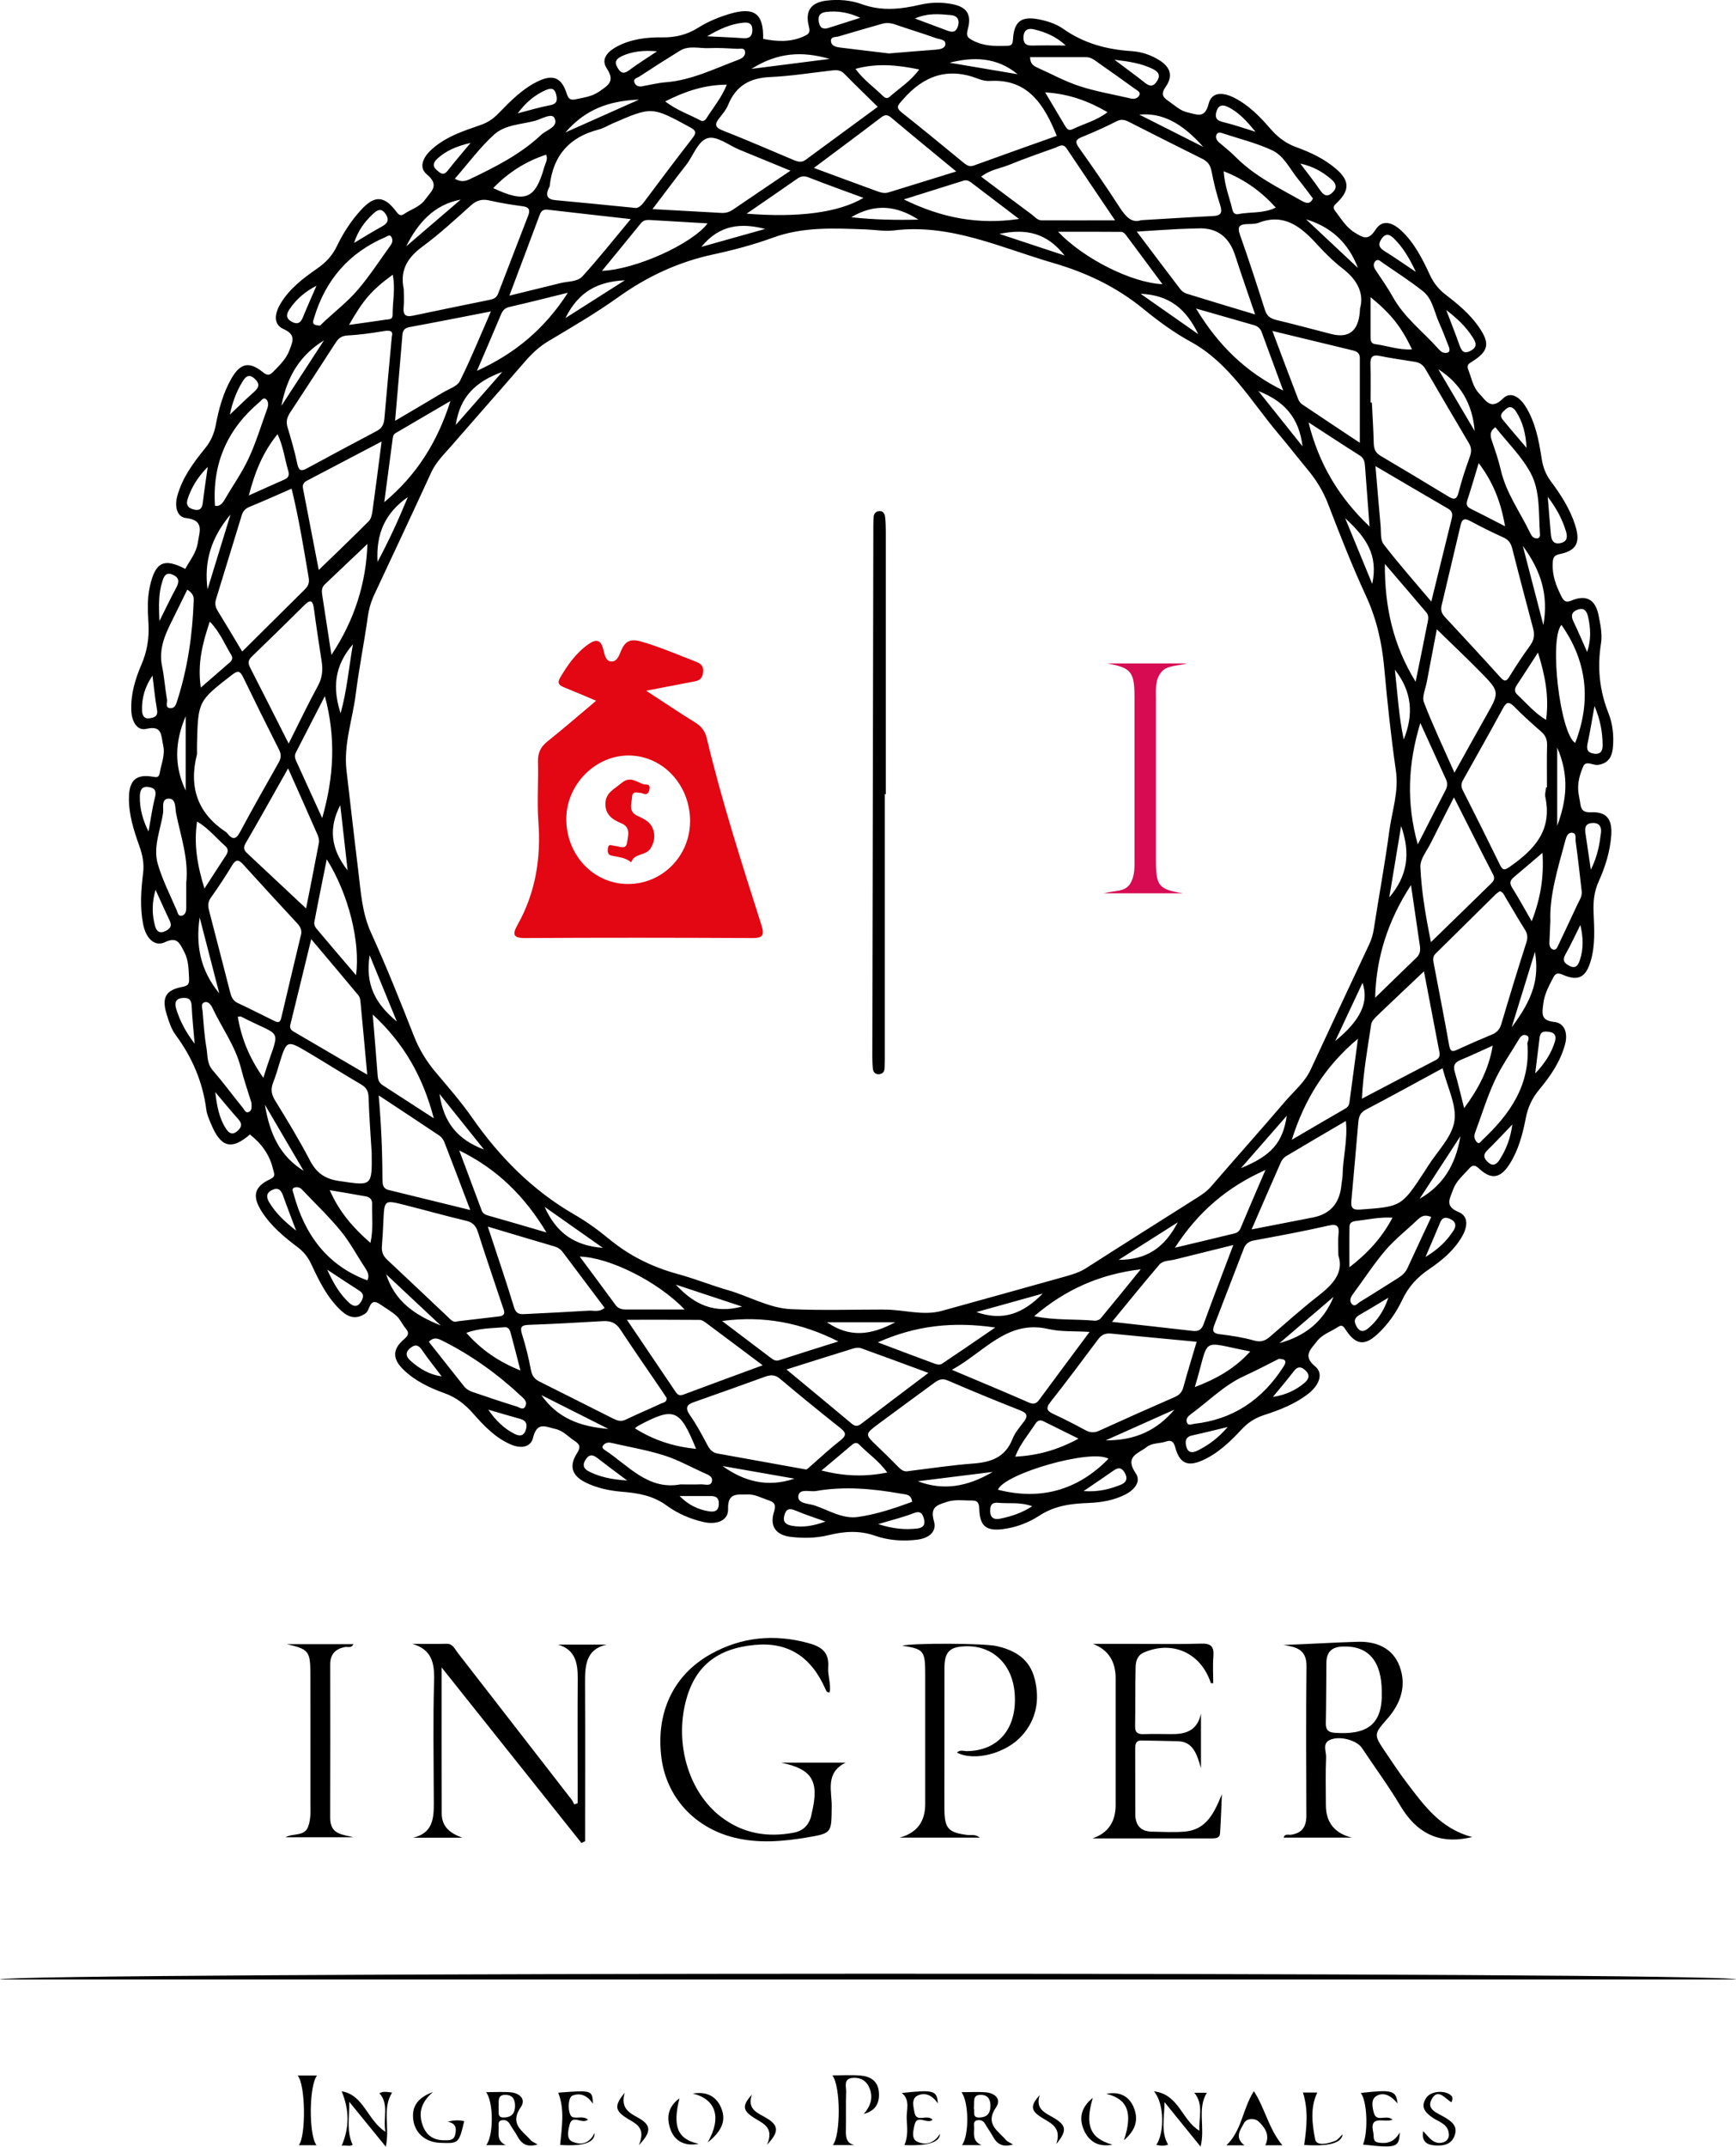 <?xml version="1.0" encoding="UTF-8"?>
<svg id="uuid-b90ab179-50c0-443d-9f25-47a7071f8647" data-name="Capa 1" xmlns="http://www.w3.org/2000/svg" viewBox="0 0 460.53 569.13">
  <defs>
    <style>
      .uuid-b13d390f-d18e-4784-8707-f24d2f05632c {
        fill: #e30613;
      }

      .uuid-07c817b3-f8cb-4fe7-aa19-1fac3dab8291 {
        fill: #d60b52;
      }
    </style>
  </defs>
  <path d="m66.33,300.75c-4.87,4.23-7.73,3.5-10.29-2.65-.52-1.25-1.13-2.54-1.3-3.86-.95-7.42-3.78-13.95-8.16-19.87-1.13-1.53-1.77-3.52-2.35-5.39-1.4-4.5-.29-6.5,4.2-7.35,1.41-.27,1.8-.74,1.73-2.11-.13-2.47-.08-4.85-1.31-7.21-1.23-2.36-1.91-4.03-5.11-2.51-2.7,1.28-5.06-1.01-5.79-4.87-.85-4.46-.54-8.95.01-13.39.32-2.59-.14-4.86-.99-7.23-1.5-4.19-2.87-8.46-2.76-13.03.1-4.4,1.93-6.05,6.16-5.38,1.12.18,1.79.39,2.02-1.04.39-2.41,1.48-4.65.89-7.28-.59-2.63-.17-5.34-4.48-4.34-2.46.57-3.82-1.97-3.96-4.71-.22-4.36,1-8.41,2.65-12.26,1.51-3.5,2.11-6.98,1.9-10.79-.18-3.33-.38-6.7.37-10.03,1.45-6.43,3.69-7.59,9.39-4.62,1.22-2.25,2.92-4.25,3.32-6.92.43-2.91,1.89-6-3.16-6.57-2.44-.28-3.01-3.18-2.29-5.8,1.35-4.92,4.29-8.88,7.38-12.67,1.55-1.9,2.4-3.91,2.85-6.25.81-4.28,1.97-8.47,4.13-12.25,2.36-4.13,4.75-4.64,8.38-1.67,1.17.96,1.81.79,2.69-.11,1.7-1.74,3.45-3.35,4.37-5.81.92-2.46,1.66-4.06-1.61-5.54-2.9-1.31-2.26-4.3-.78-6.76,2.41-4.01,6.04-6.73,9.72-9.29,2.26-1.57,3.99-3.37,5.22-5.93,1.65-3.45,3.75-6.68,6.31-9.5,3.69-4.06,6.21-3.95,9.47.37.62.82,1.12,1.24,2.01.63,1.88-1.29,4.19-1.85,5.64-3.87,1.55-2.16,3.95-3.75.42-6.67-2.26-1.86-.89-4.58,1.1-6.43,3.77-3.51,8.51-5.03,13.15-6.64,1.9-.66,3.35-1.63,4.76-3.08,3.23-3.32,6.5-6.68,10.75-8.64,3.83-1.76,6.03-.77,7.35,3.37.43,1.34.91,1.83,2.27,1.54,2.22-.47,4.45-.72,6.42-2.11,2.21-1.57,4.27-2.6,1.94-6.1-1.76-2.63.55-4.66,2.8-5.84,3.72-1.95,7.85-2.43,11.9-2.38,3.49.05,6.56-.68,9.52-2.54,2.67-1.67,5.57-2.87,8.59-3.75,6.36-1.85,8.85.06,8.67,6.69,3.69.72,7.32.94,10.89-.72,1.28-.6,1.66-.97,1.24-2.62-1.06-4.15.61-6.34,4.76-6.82,3.15-.37,6.37-.1,9.26.95,5.23,1.9,10.29,1.37,15.46.16,2.84-.66,5.75-.72,8.59-.16,3.88.77,5.17,2.77,4.1,6.65-.49,1.77-.12,2.23,1.36,3,2.95,1.54,5.98,1.5,9.11,1.4,1.26-.04,1.43-.53,1.52-1.81.31-4.76,2.31-6.13,6.94-5.19,2.27.46,4.49,1.17,6.36,2.48,5.52,3.89,11.63,5.51,18.2,5.93,2.63.17,5.19,1.03,7.47,2.5,2.82,1.82,3.5,4.13,1.57,6.9-1.28,1.83-.97,2.7.63,3.78,1.69,1.15,3.16,2.66,5.26,3.09,2.34.49,4.44,1.78,5.48-2.35.83-3.32,4.04-2.93,6.65-1.62,3.86,1.92,6.89,4.99,9.69,8.24,1.98,2.29,4.14,3.93,6.97,4.95,3.73,1.34,7.36,3.07,10.45,5.7,3.6,3.06,3.71,5.64.38,8.9-.8.77-1.45,1.21-.55,2.34,1.58,1.99,2.79,4.22,5.1,5.64,2.28,1.4,3.63,2.28,5.58-.74,1.89-2.94,4.66-1.77,6.84.27,3.46,3.23,5.59,7.46,7.56,11.71,1.03,2.22,2.38,3.87,4.27,5.32,3.18,2.44,6.29,5.02,8.65,8.39,3.14,4.47,2.73,6.55-1.86,9.38-.82.5-1.33.91-.89,2.01.88,2.15,1.19,4.56,2.89,6.33,1.83,1.91,3.07,4.58,6.35,1.35,2.1-2.07,4.52-.22,5.96,2.07,2.61,4.16,3.54,8.96,4.27,13.73.35,2.31,1.05,4.25,2.41,6.08,2.64,3.55,5.06,7.26,6.46,11.56,1.52,4.68.47,6.88-4.05,7.81-1.61.33-1.8,1.03-1.87,2.45-.16,3.25.94,6.06,2.35,8.84.69,1.36,1.27,1.59,2.73.99,3.86-1.58,6.27-.22,7.1,3.98.48,2.42,1.02,5.02.64,7.39-1.03,6.44-.41,12.52,1.99,18.56,1.14,2.87,1.45,6.03,1.15,9.18-.24,2.47-1.3,4.14-3.95,4.5-1.34.18-3.18-1.25-3.89.37-.91,2.09-1.6,4.43-1.31,6.85.11.98.37,1.95.49,2.93.22,1.71.81,2.5,2.78,2.41,4.17-.19,5.78,1.75,5.45,6.19-.32,4.26-1.59,8.31-3.32,12.13-1.23,2.71-1.49,5.41-1.36,8.31.18,4.22.47,8.46-.71,12.61-1.28,4.51-3.28,5.64-7.42,3.86-1.29-.56-1.93-.53-2.57.72-1.12,2.18-2.3,4.26-2.63,6.85-.34,2.69-.77,4.53,2.94,4.93,2.74.3,3.59,3.02,2.84,5.84-1.24,4.67-3.91,8.54-6.89,12.11-1.88,2.26-2.99,4.67-3.55,7.55-.83,4.27-1.94,8.47-4.29,12.17-2.38,3.74-4.81,4.22-7.95,1.33-1.17-1.08-1.81-1.29-2.87-.05-1.51,1.75-3.36,3.18-4.18,5.52-.82,2.35-2.34,4.33,1.45,5.91,2.95,1.23,2.26,4.32.79,6.75-2.14,3.56-5.27,6.15-8.58,8.39-3.09,2.1-5.46,4.6-7.11,8.1-1.63,3.45-3.84,6.61-6.67,9.2-3.35,3.06-5.61,2.82-8.23-1.01-.6-.88-.96-1.76-2.17-.95-1.9,1.26-4.14,1.89-5.65,3.86-1.68,2.19-3.77,3.83-.36,6.65,2.15,1.78,1.12,4.87-1.88,7.2-3.5,2.72-7.57,4.3-11.69,5.63-2.37.76-4.27,1.96-5.99,3.81-3.08,3.32-6.37,6.46-10.54,8.28-3.82,1.66-5.93.68-7.04-3.43-.44-1.65-1.12-2.1-2.47-1.63-1.7.58-3.66.3-5.16,1.48-2.16,1.71-5.96,2.43-2.87,6.96,1.52,2.23-.49,4.45-2.75,5.6-3.07,1.56-6.39,2.12-9.76,2.25-4.57.17-8.94.68-13.03,3.34-2.9,1.89-6.22,3.16-9.75,3.6-4.35.54-6.07-.77-6.22-5.24-.05-1.52-.3-2.37-1.92-2.35-2.26.03-4.48-.38-6.77.39-2.55.85-4.41,1.29-3.34,5.09.87,3.1-1.74,4.59-4.54,4.92-3.74.44-7.53.18-11.04-1.05-4.18-1.46-8.18-1.2-12.32-.18-3.29.81-6.66.87-10.01.48-3.99-.46-5.73-2.77-4.53-6.62.66-2.12-.03-2.63-1.61-3.15-1.81-.6-3.48-1.57-5.51-1.49-2.62.1-5.19-.58-5.06,3.93.09,2.9-2.88,4.19-6.42,3.4-3.55-.79-6.94-2.24-9.86-4.38-3.62-2.66-7.63-3.32-11.82-3.66-3.37-.28-6.67-.96-9.72-2.47-3.62-1.8-4.43-4.37-2.24-7.77,1.04-1.62.72-2.35-.61-3.21-1.7-1.1-3.01-2.73-5.18-3.21-2.59-.57-4.83-2-5.89,2.36-.63,2.62-3.31,2.84-5.76,1.82-4.14-1.73-7.19-4.93-10.1-8.23-2.15-2.44-4.48-4.3-7.54-5.39-3.97-1.42-7.82-3.23-10.95-6.25-2.98-2.87-2.99-5.41.12-8.08,1.23-1.05,1.44-1.7.41-2.92-.87-1.03-1.41-2.38-2.38-3.26-1.34-1.21-2.94-2.1-4.43-3.12-2.81-1.92-2.57,1.57-3.77,2.41-2.5,1.75-4.53,1.12-6.5-.69-3.67-3.39-5.84-7.85-7.93-12.33-.86-1.85-1.98-3.26-3.59-4.48-3.59-2.71-7.08-5.59-9.57-9.5-2.56-4.03-2.02-6.55,2.22-8.53,1.64-.76,1.06-1.52.83-2.55-.88-3.94-3.11-6.91-6.15-9.31Zm168.17,46.46c5.12-.07,10.27,1.73,15.38.32,10.99-3.03,21.97-6.1,32.95-9.17,1.84-.52,3.64-1.08,5.32-2.16,9.79-6.28,19.63-12.46,29.45-18.68,1.32-.84,2.59-1.69,3.67-2.94,6.56-7.61,13.26-15.08,19.78-22.71,2.29-2.68,5.09-4.93,6.64-8.28,5.14-11.08,10.33-22.14,15.52-33.19.64-1.36,1.03-2.72,1.26-4.23,1.32-8.59,2.93-17.13,4.07-25.74.71-5.36,2.59-10.52,1.76-16.17-1.32-9.09-2.27-18.25-3.11-27.4-.61-6.62-2.04-12.87-4.85-18.93-3.67-7.94-6.87-16.12-10.02-24.31-1.32-3.42-3.14-6.37-5.43-9.12-2.59-3.11-5.06-6.32-7.67-9.41-7.31-8.62-13.01-18.82-23.32-24.47-4.43-2.42-8.61-5.47-12.55-8.7-7.18-5.87-15.17-9.65-23.95-12.2-13.88-4.03-27.24-10.48-42.26-8.63-2.47.3-5.02-.18-7.54-.27-8.26-.29-16.47-.76-24.53,2.18-5.18,1.89-10.55,3.31-15.94,4.47-9.17,1.98-17.42,5.81-25.13,11.32-5.91,4.23-12.21,7.89-18.44,11.61-2.45,1.46-4.44,3.3-6.29,5.45-6.49,7.5-13.06,14.92-19.57,22.41-1.91,2.2-4.03,4.21-5.31,7-4.94,10.77-9.99,21.48-15.01,32.2-.9,1.91-1.5,3.85-1.8,5.99-.96,6.88-2.34,13.71-3.21,20.6-.85,6.74-3.26,13.29-2.45,20.25,1.05,8.88,2.04,17.78,3.13,26.65.68,5.51.97,11.03,3.35,16.28,4.09,8.98,7.76,18.16,11.37,27.36,1.43,3.64,3.36,6.8,5.83,9.72,3.32,3.93,6.72,7.82,9.67,12.05,7.34,10.51,16.09,19.3,27.09,25.64,3.24,1.87,6.32,4.09,9.22,6.49,5.44,4.49,11.51,7.45,18.2,9.28,4.51,1.23,8.88,3,13.37,4.29,5.64,1.63,10.92,4.79,16.83,5.04,8.15.35,16.31.09,24.47.09ZM107.11,76.59c0,1.62.13,3.25-.03,4.85-.21,2.07.55,2.65,2.43,2.26,6.69-1.41,13.38-2.78,20.08-4.14,1.08-.22,2.06-.42,2.54-1.68,2.64-6.92,5.33-13.83,8-20.74.59-1.52.17-2.25-1.48-2.46-2.97-.39-5.93-.87-8.85-1.54-1.94-.44-3.39-.02-4.9,1.34-4.17,3.74-8.31,7.57-12.8,10.87-3.92,2.89-6.06,6.18-5,11.25Zm275.28,84.16c-.2,1.08.09,1.92.82,2.72,4.98,5.36,9.96,10.72,14.86,16.15,1.3,1.44,1.76.73,2.53-.52,1.67-2.71,3.44-5.38,5.31-7.95,1.05-1.44,1.24-2.86.8-4.52-1.86-7.04-3.74-14.08-5.52-21.14-.37-1.46-.98-2.37-2.33-2.98-2.95-1.34-5.87-2.78-8.73-4.32-1.34-.72-2.22-.85-2.63.93-1.7,7.21-3.41,14.42-5.12,21.63ZM79.92,247.52c.12-1.13-.33-1.92-1.05-2.69-4.81-5.2-9.61-10.39-14.36-15.65-1.21-1.34-1.94-1.39-2.94.26-1.77,2.94-3.68,5.8-5.66,8.6-.83,1.17-.75,2.23-.42,3.48,1.88,7.17,3.7,14.35,5.56,21.53.31,1.2.73,2.27,2,2.86,3.16,1.47,6.26,3.08,9.4,4.6.85.41,1.77,1.03,2.16-.63,1.75-7.46,3.53-14.91,5.31-22.36Zm161.22,142.48c5.58-.67,11.28-1.56,17.01-1.98,4.7-.35,8.52-1.59,10.47-6.57.62-1.57,1.78-2.95,2.82-4.3,1.12-1.45,1.4-2.36-.69-3.19-6.48-2.55-12.93-5.21-19.34-7.97-1.49-.64-2.48-.18-3.61.66-4.88,3.61-9.79,7.16-14.66,10.78-3.77,2.81-3.74,2.83-.43,5.98,1.86,1.77,3.69,3.56,5.48,5.39.8.82,1.58,1.55,2.94,1.2ZM168.49,55.12c.61.14,1.5-.4,2.33-1.52,4.25-5.7,8.53-11.37,12.88-16.98,1.12-1.44.94-2.02-.65-2.88-10.12-5.51-10.1-5.55-20.62-.97-1.21.53-2.37,1.26-3.63,1.58-7.6,1.94-12.07,6.74-12.97,14.92-.03.23-.19.45-.29.68-.87,1.99-.29,2.93,1.84,3.12,6.79.61,13.58,1.31,21.1,2.05Zm45.32,334.47c.22.06.91-.61,1.66-1.28,2.45-2.18,4.89-4.4,7.46-6.42,1.54-1.21,1.67-1.97.06-3.24-5.42-4.3-10.79-8.66-16.08-13.12-1.35-1.14-2.55-1.04-3.96-.53-6.2,2.23-12.4,4.48-18.63,6.65-2,.69-2.77,1.42-1.27,3.57,1.75,2.5,3.2,5.23,4.64,7.94.63,1.18,1.34,1.97,2.64,2.2,7.54,1.34,15.07,2.71,23.48,4.23ZM64.25,172.74c5.63-5.58,11.13-11.06,16.66-16.52.86-.84,1.19-1.76.99-2.98-1.33-7.9-2.62-15.8-4.54-23.68-3.83,1.66-7.43,3.3-11.1,4.78-1.13.46-1.79,1.15-2.13,2.26-2.28,7.43-4.54,14.86-6.83,22.28-.36,1.17-.14,2.12.49,3.14,2.13,3.43,4.19,6.92,6.47,10.72ZM232.85,28.33c-3.17-3.13-6.06-5.9-8.86-8.77-1-1.03-2.08-1.02-3.3-.88-5.47.62-10.92,1.51-16.41,1.75-5.29.23-9.05,2.25-11.14,7.43-.5,1.23-1.41,2.3-2.24,3.35-1.24,1.56-1.47,2.49.8,3.38,6.37,2.49,12.64,5.24,18.95,7.88,1.02.42,2.03.67,3.06-.09,6.32-4.66,12.65-9.29,19.13-14.05Zm84.62,327.4c-7.76-.73-15.25-1.43-22.75-2.17-1.45-.14-2.47.28-3.39,1.5-4.17,5.6-8.36,11.18-12.67,16.66-1.38,1.75-.82,2.41.84,3.18,2.83,1.32,5.63,2.74,8.38,4.24,1.28.7,2.37.79,3.72.17,6.67-3.04,13.38-6.01,20.09-8.95,1.2-.53,1.89-1.29,2.25-2.63,1.03-3.81,2.21-7.58,3.52-12.02Zm37.57-22.9c0-2.48-.13-3.99.03-5.46.25-2.33-.3-2.97-2.72-2.42-6.53,1.49-13.12,2.7-19.7,3.92-1.35.25-2.2.87-2.68,2.11-2.62,6.78-5.22,13.56-7.84,20.34-.57,1.47-.38,2.19,1.38,2.4,3.08.37,6.18.84,9.16,1.68,1.77.5,2.92.11,4.21-1,4.23-3.66,8.41-7.38,12.8-10.81,3.85-3.01,6.9-6.19,5.36-10.76ZM280.34,36.02c-3.4-8.47-7.77-15.13-17.63-14.56-1.05.06-2.19-.16-3.17-.55-7.99-3.15-14.47-.92-20.07,5.54-1.28,1.48-2,2-.16,3.45,5.53,4.37,10.97,8.88,16.43,13.34.79.64,1.5,1.04,2.61.64,7.33-2.67,14.68-5.26,22-7.87Zm80.45,45.77c1.13-3.98-.7-7.56-4.52-10.52-2.48-1.92-4.77-4.16-6.9-6.5-4.27-4.68-8.77-8.33-15.53-5.69-.97.38-2.13.27-3.2.34-1.81.12-2.47.66-1.72,2.77,2.35,6.62,4.52,13.31,6.65,20.01.53,1.66,1.52,2.27,3.05,2.64,4.88,1.17,9.73,2.49,14.6,3.73q7.28,1.85,7.57-6.79Zm37.09,154.49c-.36.27-.79.51-1.13.85-5.3,5.22-10.58,10.47-15.9,15.68-.74.73-.71,1.56-.55,2.4,1.37,7.3,2.84,14.59,4.13,21.91.35,2.01,1.12,1.66,2.41,1.06,2.95-1.36,5.93-2.65,8.93-3.89,1.33-.55,2.09-1.39,2.52-2.85,2.14-7.23,4.34-14.43,6.64-21.61.43-1.35.27-2.3-.44-3.42-1.77-2.81-3.42-5.69-5.13-8.53-.37-.62-.61-1.38-1.46-1.6Zm12.27-27.53c.08,0,.16,0,.23,0,0-3.73-.06-7.46.03-11.18.03-1.5-.4-2.56-1.51-3.54-2.47-2.16-4.92-4.38-7.24-6.71-1.29-1.3-1.97-1.32-2.9.38-3.47,6.38-7.05,12.71-10.6,19.04-.52.92-.66,1.7-.13,2.74,3.35,6.59,6.65,13.21,9.9,19.85.8,1.63,1.36,1.32,2.65.42,6.33-4.43,11.26-9.5,9.37-18.42-.17-.81.12-1.72.2-2.59Zm-107.47-150.37c6.83-.4,12.92-.8,19.01-1.09,2.1-.1,2.71-.75,1.98-2.97-.96-2.92-1.7-5.94-2.28-8.97-.32-1.67-1.08-2.57-2.49-3.27-6.47-3.2-12.91-6.47-19.35-9.73-1.09-.55-2.04-.87-3.34-.2-2.99,1.54-6.07,2.9-9.18,4.17-1.69.68-1.91,1.29-.79,2.86,3.69,5.19,7.32,10.44,10.78,15.8,1.61,2.5,3.27,4.26,5.67,3.4Zm60.9,48.35c.12,0,.23,0,.35,0,.18,3.6.41,7.19.5,10.79.04,1.51.46,2.54,1.79,3.32,6.03,3.55,12.03,7.17,18.02,10.8,1.46.89,2.21.88,2.71-1.13.8-3.23,1.88-6.39,3-9.52.46-1.3.41-2.33-.28-3.5-3.88-6.56-7.74-13.13-11.57-19.72-.69-1.18-1.66-1.68-2.91-1.87-3.07-.48-6.16-.93-9.21-1.54-1.99-.4-2.5.39-2.43,2.32.11,3.35.03,6.71.03,10.06Zm-242.23,243.58c3.68-.43,7.37-.85,11.05-1.3,2.08-.25,1.28-1.59.9-2.73-2.18-6.56-4.43-13.09-6.53-19.67-.56-1.75-1.46-2.57-3.2-2.98-5.47-1.29-10.9-2.83-16.35-4.2-5.26-1.32-5.26-1.28-5.51,4.23-.1,2.23-.21,4.46-.4,6.69-.13,1.48.3,2.6,1.38,3.61,5.43,5.07,10.81,10.19,16.22,15.29.69.65,1.34,1.48,2.44,1.06Zm55.49,20.3c-.37-.56-.77-1.17-1.18-1.78-3.73-5.47-7.5-10.91-11.16-16.44-1.18-1.78-2.65-2.24-4.59-2.13-6.57.39-13.14.76-19.72.99-2.17.08-2.23.83-1.64,2.71.97,3.05,1.71,6.2,2.32,9.35.3,1.54,1.03,2.38,2.31,3.01,6.46,3.22,12.91,6.48,19.36,9.72,1.09.55,2.12.97,3.4.36,3.14-1.51,6.36-2.86,9.52-4.33.56-.26,1.49-.31,1.37-1.47ZM103.95,89.19c.45-1.7-.76-1.63-2.5-1.35-3.07.51-6.17.94-9.27,1.1-1.53.08-2.37.73-3.15,1.93-3.99,6.19-8.02,12.35-12.06,18.5-.78,1.19-1.15,2.35-.71,3.83.95,3.2,1.91,6.41,2.58,9.67.4,1.98,1.06,2.14,2.63,1.28,6.14-3.34,12.32-6.63,18.5-9.9,1.32-.7,1.87-1.74,2-3.24.6-7.05,1.27-14.09,1.98-21.84Zm-5.36,216.28c-.29-4.84-.67-9.68-.81-14.53-.05-1.73-.64-2.65-2.06-3.48-4.7-2.74-9.3-5.67-13.98-8.44-5.68-3.37-5.7-3.33-7.71,3.25-.47,1.54-.91,3.09-1.51,4.57-.7,1.73-.63,3.16.41,4.84,3.23,5.24,6.44,10.51,9.29,15.97,1.76,3.36,4.01,4.91,7.71,5.45,8.81,1.3,8.78,1.52,8.67-7.62Zm284.1-22.25c-7.04,3.81-13.69,7.48-20.41,11-1.43.75-1.81,1.87-1.94,3.25-.62,6.93-1.18,13.86-1.84,20.78-.19,1.96.31,2.58,2.32,2.43,10.95-.79,10.95-.74,17.17-10.22.27-.41.52-.83.79-1.25,2.48-3.95,6.36-7.67,7.04-11.93.68-4.23-1.87-9.01-3.13-14.07ZM52.26,199.96c-2.27,8.85.26,15.77,7.75,20.68.1.07.18.16.26.26,1.26,1.59,2.22,1.9,3.39-.28,3.31-6.19,6.79-12.3,10.24-18.41.67-1.19.77-2.18.12-3.46-3.23-6.38-6.41-12.79-9.53-19.24-.8-1.66-1.43-1.77-2.91-.62-9.01,6.99-9.04,6.94-9.32,18.45-.02.87,0,1.74,0,2.61Zm328.91-33.12c-.87,4.52-1.78,9.22-2.66,13.93-.34,1.82-1.33,3.96-.77,5.43,2.35,6.12,5.18,12.04,8.1,18.66,3.05-5.47,5.64-10.19,8.3-14.87,3.71-6.53,3.78-6.56-1.49-11.91-3.73-3.78-7.58-7.42-11.49-11.24Zm-178.84,195.13c-5.3-3.97-10.2-7.66-15.13-11.32-.47-.35-1.07-.72-1.61-.72-6.17-.05-12.34-.03-19.28-.03,4.7,6.95,8.86,13.12,13.03,19.28.58.86,1.25.83,2.18.48,6.71-2.53,13.45-4.98,20.81-7.69Zm-72.92-36.77c2.48,7.55,4.84,14.42,6.95,21.37.63,2.07,1.88,1.87,3.31,1.8,5.5-.28,10.99-.54,16.49-.88,1.32-.08,2.79.48,4.24-.75-3.78-5.02-7.45-9.9-11.12-14.79-.61-.82-1.4-1.27-2.37-1.55-5.62-1.63-11.23-3.33-17.5-5.2Zm-28.17-208.15c-7.05,3.7-13.41,7.05-19.79,10.38-.86.45-1.27,1.04-1.07,2.06,1.43,7.36,2.85,14.73,4.18,21.63,4.45-4.31,8.93-8.58,13.29-12.97.61-.61.84-1.78.97-2.73.82-5.87,1.56-11.75,2.42-18.38Zm-20.04,123.8c.99-5.03,2.23-11.18,3.39-17.35.13-.67-.05-1.5-.33-2.14-2.51-5.74-5.07-11.46-7.83-17.65-3.93,6.95-7.56,13.49-11.32,19.95-.82,1.41-.07,2.07.73,2.81,5.16,4.85,10.34,9.67,15.37,14.38Zm-4.62-43.72c2.74-5.44,5.1-10.43,7.74-15.26,1.15-2.1,1.37-4.13,1.03-6.39-.71-4.65-1.44-9.29-2.05-13.96-.26-2.01-.71-2.9-2.49-1.14-4.68,4.61-9.36,9.23-14.09,13.78-1.02.98-.87,1.84-.31,2.94,3.3,6.44,6.56,12.91,10.17,20.03ZM215.91,44.52c6.03,2.23,11.54,4.28,17.06,6.28.9.33,1.84.5,2.82.19,5.79-1.8,11.58-3.58,17.88-5.53-6.08-5.02-11.72-9.62-17.29-14.31-1.06-.89-1.72-.72-2.73.05-5.68,4.34-11.43,8.6-17.73,13.31Zm-7.28,318.55c6.19,5.13,11.8,9.75,17.37,14.42.94.78,1.61.65,2.5-.04,5.75-4.39,11.53-8.73,17.79-13.46-6.24-2.3-12.05-4.47-17.87-6.55-.62-.22-1.45-.12-2.11.09-5.69,1.75-11.36,3.55-17.67,5.54Zm80.4-9.95c-4.08-.26-7.6,0-10.91-.77-10.91-2.54-16.96,6.07-25.59,10.82,7.42,3.13,13.94,5.84,20.41,8.67,1.26.55,1.97.32,2.74-.72,4.28-5.8,8.59-11.58,13.36-18ZM135.12,78.39c4.88-1.2,9.26-2.28,13.64-3.35,1.97-.48,4.4-.29,5.76-1.78,4.31-4.74,8.31-9.79,12.8-15.17-7.83-.88-14.93-1.67-22.02-2.5-1.16-.14-1.75.33-2.15,1.43-2.57,6.92-5.19,13.82-8.03,21.37Zm-34.66,212.01c.69,8.03.98,15.09.99,22.17,0,1.23.03,2.53,1.61,2.91,7.04,1.71,14.08,3.45,21.69,5.32-2.44-6.42-4.64-12.28-6.91-18.1-.25-.64-.78-1.29-1.35-1.67-5.09-3.42-10.22-6.78-16.03-10.62Zm231.58,35.54c5.98-1.16,11.14-2.16,16.29-3.17q6.88-1.35,7.53-8.68c.08-.86.3-1.72.31-2.58.06-4.61,1.39-9.16.87-14.32-5.59,3.28-10.77,6.29-15.92,9.37-.57.34-1.07,1.01-1.36,1.65-2.53,5.71-5,11.46-7.73,17.73Zm53.67-114.55c-2.18,4.29-4.19,8.18-6.14,12.1-1.04,2.09-2.86,4.28-2.77,6.35.29,6.59,1.42,13.12,2.81,19.94,5.54-5.39,10.68-10.41,15.83-15.42.71-.69,1.28-1.29.65-2.51-3.44-6.65-6.79-13.36-10.39-20.46Zm-52.75-128.03c-1.14-3.33-1.99-5.77-2.82-8.22-.83-2.45-1.67-4.9-2.46-7.37q-2.41-7.52-9.79-7.22c-1.8.07-3.6.08-5.39.18-3.4.18-6.8.41-10.93.67,4.15,5.5,7.8,10.38,11.5,15.21.42.55,1.07,1.04,1.7,1.24,5.8,1.8,11.62,3.54,18.18,5.52Zm-5.79,246.72c-5.64,1.4-10.6,2.64-15.57,3.86-1.39.34-3.08.21-4.04,1.34-4.17,4.87-8.2,9.86-12.57,15.17,7.6.85,14.49,1.6,21.37,2.4,1.49.17,2.37-.22,2.96-1.85,2.43-6.72,5.01-13.38,7.85-20.91Zm52.52-170.58c1.94-7.87,3.69-15.02,5.46-22.16.27-1.1.04-1.88-.98-2.47-6.23-3.62-12.43-7.27-19.28-11.29.48,5.65.89,10.66,1.35,15.67.16,1.71-.1,3.86.79,5.01,3.92,5.1,8.18,9.91,12.67,15.23Zm-1.93,98.02c-4.09,3.87-8.26,7.77-12.37,11.72-.68.65-1.51,1.49-1.64,2.35-.95,6.34-2.11,12.66-2.46,19.7,6.87-3.6,13.24-6.96,19.62-10.26,1.36-.7,1-1.78.79-2.87-1.34-7.04-2.69-14.08-3.95-20.64ZM104.8,111.57c4.72-2.78,8.77-5.15,12.79-7.56,1.54-.92,3.72-1.58,4.42-3,2.91-5.85,5.37-11.93,8.22-18.44-7.69,1.49-14.61,2.87-21.54,4.14-1.32.24-1.83.81-1.94,2.14-.6,7.29-1.24,14.57-1.94,22.72Zm255.94,5.83c0-7.67,0-15.08,0-22.49,0-1.23-.76-1.74-1.78-1.99-6.95-1.68-13.91-3.36-21.42-5.18,2.37,6.3,4.56,12.15,6.8,17.97.21.55.59,1.15,1.05,1.46,5.18,3.49,10.39,6.93,15.34,10.22Zm-64.93-58.97c-4.54-6.73-8.71-12.88-12.84-19.05-1.04-1.56-2.18-.49-3.17-.15-4.07,1.42-8.13,2.87-12.13,4.49-2.35.95-4.99,1.25-7.39,3.12,4.6,3.45,8.95,6.72,13.32,9.95.86.63,1.57,1.63,2.75,1.63,6.29.02,12.58,0,19.46,0ZM82.56,248.99c-1.97,8.07-3.73,15.37-5.53,22.65-.23.92.15,1.44.81,1.83,6.31,3.7,12.64,7.38,19.58,11.44-.63-6.88-1.19-13.05-1.78-19.21-.06-.6-.15-1.32-.5-1.74-4.03-4.85-8.11-9.66-12.59-14.98ZM209.7,45.26c-4.91-2.02-9.24-3.8-13.57-5.58-2.76-1.14-5.79-3.61-8.22-3.09-2.7.58-3.94,4.64-5.89,7.14-2.89,3.7-5.7,7.47-8.93,11.71,6.61.37,12.45.7,18.3,1.01,1.1.06,2.09-.21,3.05-.87,4.88-3.35,9.81-6.64,15.25-10.32Zm107.59,36.53c5.9,9.8,13.28,16.93,23.12,21.75-1.97-5.33-3.84-10.39-5.7-15.46-.37-1.02-1.08-1.6-2.07-1.88-4.95-1.41-9.89-2.83-15.35-4.4Zm-125.73,268.44c4.6,3.48,8.74,6.62,12.89,9.75.68.51,1.3.96,2.27.64,5.12-1.67,10.25-3.26,15.68-4.98-9.89-4.97-19.79-6.88-30.85-5.42Zm41.31,5.65c5.46,2.06,10.35,3.92,15.25,5.72.52.19,1.3.26,1.71,0,4.55-3.03,9.06-6.14,14.19-9.65-11.06-1.6-20.97-.59-31.15,3.94Zm-138.42-97.32c1.18-8.89-2.03-21.63-7.77-30.73-1.17,5.83-2.28,11.23-3.3,16.65-.1.51.18,1.26.53,1.67,3.42,4.09,6.9,8.13,10.55,12.4Zm32.06-160.23c10.17-4.63,17.97-11.15,24.14-20.72-5.57,1.37-10.55,2.64-15.55,3.78-1.24.28-1.78.99-2.24,2.09-2,4.78-4.06,9.53-6.34,14.85Zm181.87-22.99c-3.35-4.51-6.53-8.82-9.74-13.1-.27-.36-.76-.76-1.16-.77-5.42-.05-10.84-.03-16.8-.03,6.88,7.21,19.61,13.55,27.69,13.9Zm-148.67-3.54c8.92-.33,23.95-7.16,28-12.58-4.92-.29-9.82-.58-14.72-.86-1.07-.06-2.13-.22-2.96.81-3.36,4.15-6.75,8.27-10.32,12.62Zm175.99,238.39c-10.15,4.51-17.86,11.09-24.02,20.61,5.62-1.34,10.71-2.55,15.8-3.79.7-.17,1.25-.53,1.59-1.33,2.11-5.04,4.29-10.05,6.63-15.5Zm27.62-170.59c-.42-5.47-.81-10.55-1.18-15.63-.09-1.26-.15-2.41-1.39-3.19-4.45-2.81-8.86-5.71-13.62-8.8,2.75,11.09,8.1,19.93,16.2,27.62Zm-241.5,165.39c2.11,5.63,4.03,10.76,5.95,15.9.28.76.81,1.11,1.57,1.33,5.12,1.45,10.23,2.95,15.63,4.53-5.77-9.57-13.02-16.8-23.15-21.75Zm220.87-2.81c4.97-2.91,9.49-5.56,14.03-8.17.68-.39,1.14-.82,1.25-1.65.72-5.47,1.46-10.94,2.27-16.98-8.67,7.28-14.13,15.95-17.55,26.8Zm31.62-67.52c-6.2,9.49-9.28,19.43-9.5,29.86,3.52-3.42,7.25-7.07,11.01-10.69.9-.87,1.02-1.89.85-3.05-.77-5.21-1.53-10.43-2.36-16.12Zm-288.84-17.77c3.14-11.01,3.66-21.33.71-32.34-2.72,5.29-5.22,10.14-7.71,15-.36.7-.26,1.42.07,2.14,2.23,4.87,4.45,9.76,6.93,15.2Zm290.07-36.15c1.11-5.44,2.11-10.28,3.06-15.14.21-1.07.61-2.25-.21-3.22-3.52-4.16-7.07-8.28-11.01-12.87-.07,11.5,2.23,21.59,8.15,31.22Zm-105.21-122.69c-4.48-3.4-8.59-6.52-12.68-9.65-.62-.47-1.29-.73-2.01-.51-5.12,1.59-10.23,3.2-15.88,4.98,9.96,4.87,19.65,6.79,30.57,5.18Zm-155.25,238.45c-2.92-11.15-7.96-19.92-16.2-27.53.48,5.9.92,11.08,1.31,16.25.08,1.07.41,1.9,1.31,2.48,4.35,2.8,8.69,5.62,13.58,8.79Zm-13.14-163.36c8.56-7.18,14.03-15.78,17.56-26.83-5.29,3.09-9.92,5.8-14.55,8.51-.74.43-.74,1.19-.84,1.93-.69,5.29-1.4,10.57-2.17,16.38Zm-4.48,11.08c-3.58,3.4-7.44,7.08-11.31,10.73-.82.77-.84,1.73-.68,2.74.79,5.18,1.59,10.35,2.45,15.94,6.24-9.36,9.23-19.3,9.55-29.41Zm100.6-87.57c13.96,1.12,24.49-.33,31.01-4.19-4.96-1.83-9.82-3.56-14.61-5.44-1.17-.46-1.99-.31-2.96.36-4.25,2.97-8.53,5.89-13.44,9.27Zm76.27,292.31c5.58,1.13,10.85.72,16.07,1.18.52.05,1.27-.23,1.6-.62,3.49-4.2,6.92-8.45,10.62-13-10.77,1.3-19.89,5.27-28.28,12.44Zm101.77-125.08c2.67-5.23,5-9.83,7.38-14.4.5-.97.56-1.87.12-2.84-2.19-4.79-4.37-9.59-6.81-14.95-3.31,10.88-3.75,21.15-.68,32.19Zm-194.48,123.29c-7.15-7.46-20.05-13.84-27.82-14.02,3.22,4.34,6.36,8.55,9.46,12.79.75,1.03,1.69,1.24,2.82,1.24,4.9-.02,9.81,0,15.54,0ZM49.41,234.03c.65-6.34-1.44-12.26-2.68-18.3-.31-1.5.02-3.91-1.85-3.99-2.21-.1-1.43,2.55-1.62,3.8-.67,4.49-2.71,9-1.4,13.53,1.23,4.24,3.28,8.22,5.03,12.29.26.6.39,1.66,1.35,1.41.91-.23,1.17-1.12,1.17-2.05,0-2.23,0-4.47,0-6.7ZM348.3,52.63c-1.29-1.69-2.5-3.39-3.82-4.98-2.23-2.7-3.81-6.31-6.98-7.79-4.1-1.92-8.55-3.01-12.87-4.43-.64-.21-1.5-.59-1.9.25-.33.68-.02,1.47.58,2,1.45,1.28,3.01,2.45,4.37,3.83,5.12,5.2,11.53,8.28,17.7,11.76,1.14.64,2.14.96,2.92-.64Zm31.39,270.03c-1.85-.83-2.77-.1-3.7.78-2.83,2.69-5.94,5.11-8.47,8.06-3.09,3.61-5.7,7.67-8.55,11.51-.64.86-1.11,1.82-.36,2.69.81.94,1.54-.17,2.16-.54,3.42-2.06,6.77-4.24,10.15-6.35,1.05-.66,1.92-1.44,2.46-2.62,2.06-4.47,4.15-8.92,6.3-13.52ZM84.88,86.34c.07,0,.67-.66,1.28-1.23,2.96-2.73,6.16-5.24,8.77-8.29,3.17-3.71,5.85-7.87,8.73-11.85.46-.64.58-1.39.2-2.1-.44-.82-.98-.27-1.51-.05-9.66,4.1-16.04,11.3-19.09,21.66-.25.85-.72,1.73,1.6,1.85Zm320.3,190.19c.17-.63.79-1.7-.34-2.07-.98-.32-1.52.45-1.98,1.21-2.14,3.6-4.58,7.04-6.33,10.82-2.06,4.46-3.51,9.22-5.23,13.85-.34.91-.18,1.74.45,2.42.65.71,1.02-.07,1.4-.42,7.33-6.89,12.97-14.65,12.03-25.81Zm-291.44,79.19c3.11,3.92,6.23,7.84,9.32,11.77.64.81,1.46,1.28,2.38,1.58,3.87,1.3,7.72,2.64,11.63,3.82.69.21,1.86,1.22,2.39-.26.39-1.1-.43-1.77-1.18-2.47-6.35-5.94-13.32-10.93-21.04-14.77-1.18-.59-2.2-.92-3.49.33Zm-56.72-221.62c1.28.25,2-.63,2.66-1.77,2.09-3.61,4.54-7.05,6.29-10.82,1.96-4.23,3.32-8.75,4.92-13.15.31-.85.39-1.85-.25-2.46-.74-.71-1.24.23-1.76.67-8.45,7.08-12.61,16.17-11.85,27.54Zm63.63-86.72c1.85,1.07,2.99.59,4.24,0,6.66-3.18,13.22-6.51,18.71-11.66,1.41-1.32,4.62-2.06,3.52-4.39-.72-1.52-3.44.23-5.2.7-3.69.98-7.91,1.02-10.81,3.62-3.76,3.39-6.84,7.6-10.46,11.74Zm49.6-24.49c2.13-.37,4.24-.91,6.39-1.08,6.83-.54,12.91-3.61,19.2-5.95.98-.37,1.87-.9,1.82-2.01-.06-1.29-1.25-.88-1.99-.91-2.52-.12-5.05-.3-7.56-.18-2.59.12-5.32-.8-7.76.7-3.61,2.22-7.18,4.5-10.73,6.83-.57.38-1.86.53-1.22,1.79.35.7,1.07.95,1.86.81Zm169.02,337.36c-2.97,1.48-6.05,3.13-9.22,4.57-5.36,2.44-9.47,6.71-14.17,10.13-.7.51-1.37,1.21-1.01,2.18.36.97,1.25.43,1.88.36,10.27-1.13,18.13-6.34,23.78-15.23.24-.38.54-.91.45-1.28-.19-.71-.94-.6-1.72-.74ZM273.26,15.16c.03,1.73.9,2.31,1.93,2.77,3.74,1.67,7.38,3.68,11.25,4.93,4.44,1.44,9.08,2.21,13.63,3.27.93.22,1.85-.16,2.2-.91.37-.8-.58-1.22-1.14-1.63-3.15-2.27-6.31-4.53-9.5-6.75-1.08-.75-2.09-1.69-3.53-1.69-4.91,0-9.82,0-14.85,0ZM66.73,292.44c-.88-2.88-1.99-6.03-2.81-9.26-1.48-5.88-5.07-10.65-7.58-15.99-.42-.89-1.18-1.87-2.23-1.41-.89.39-.43,1.56-.36,2.35.26,3.22.46,6.46,1.01,9.62.35,2,.08,4.17,1.64,5.97,2.8,3.24,5.35,6.7,8.05,10.03.4.49.71,1.49,1.62,1.02.76-.39.7-1.23.64-2.32ZM384.43,92.15c-.82-2.04-1.65-4.36-2.67-6.6-1.3-2.87-1.73-6.34-4.31-8.37-3.42-2.69-7.08-5.05-10.66-7.51-.55-.38-1.21-1.13-1.89-.47-.68.67-.55,1.54,0,2.36,1.55,2.35,3.19,4.65,4.56,7.11,3.1,5.6,8.15,9.33,12.25,13.96.59.67,1.29,1.1,2.22.88.6-.14.68-.57.51-1.37ZM235.77,14.17c4.22-.34,8.28-.7,12.34-.99,1.13-.08,2.55-.26,2.67-1.4.14-1.38-1.54-1.33-2.46-1.66-3.61-1.3-7.29-2.39-10.91-3.65-1.2-.41-2.33-.48-3.52-.13-3.8,1.1-7.61,2.16-11.39,3.31-.8.24-2.25-.05-2.04,1.43.15,1.08,1.32,1.39,2.28,1.51,4.4.56,8.8,1.06,13.04,1.57Zm160.91,99.1c-1.68,1.23-1.3,2.46-.83,3.83.84,2.45,1.69,4.92,2.27,7.44,1.41,6.17,5.11,11.16,7.77,16.69.38.79.84,1.55,1.84,1.51.56-.02.84-.44.8-1-.42-5.53.15-11.46-2.49-16.35-2.41-4.46-6.19-8.13-9.35-12.13ZM97.45,339.45c.61-1.15.14-2.21-.58-3.29-2.16-3.27-4.02-6.81-6.48-9.81-3.17-3.87-6.82-7.32-10.25-10.95-.56-.6-1.25-.78-1.97-.57-.87.25-.5.92-.34,1.49,2.93,11,8.96,19.19,19.62,23.14Zm316.77-173.78c-3.32,3.81-.37,28.77,3.65,31.3,4.3-11.08,3.17-21.6-3.65-31.3Zm-120.16,221.08c-4.48-2.72-27.62,3.9-29.32,8.21,11.16,2.85,21.05.25,29.32-8.21Zm-52.08,11.41c-.25-2.05-1.7-1.93-2.99-2.16-7.48-1.32-14.97-2.01-22.52-.7-1.66.29-4.48-.8-4.69,1.39-.19,2.03,2.79,1.9,4.4,2.46,3.71,1.28,7.35,3.59,11.34,3.04,4.95-.69,9.76-2.3,14.45-4.03Zm169.31-154.16c-.12,2.7-.2,4.31-.26,5.92-.03.81.26,1.61.97,1.82.87.26,1.14-.64,1.45-1.29,1.68-3.56,3.37-7.1,5.02-10.67.51-1.1,1.28-2.14,1.13-3.46-.51-4.42-.99-8.85-1.61-13.26-.11-.8.34-2.3-1.09-2.28-1.07.01-1.4,1.16-1.67,2.15-1.97,7.27-4.18,14.48-3.95,21.08ZM49.69,156.32c-1.19,2.41-2.32,4.73-3.46,7.03-2.08,4.18-4.28,8.28-3.23,13.33.6,2.9.79,5.88,1.31,8.8.14.78-.64,2.24.96,2.27,1.17.02,1.47-1.13,1.77-2.06,2.77-8.63,4.04-17.53,4.35-26.6.04-1.13-.39-1.89-1.7-2.77Zm130.86,237.23c1.8,0,3.6.06,5.39-.02,1-.04,2.51.55,2.88-.62.48-1.52-1.09-1.94-2.15-2.43-3.5-1.6-6.91-3.49-10.55-4.64-4.56-1.43-9.3-2.23-13.96-3.3-.9-.21-1.71.01-2.23.77-.33.49.15.9.56,1.16,6.24,4.08,11.42,10.68,20.05,9.07Zm227.44-220.53c-2.1,3.24-3.8,5.9-5.55,8.53-.62.93-.85,1.75.07,2.61,2.43,2.26,4.57,4.88,7.64,6.7.82-6.11-.21-11.63-2.15-17.83ZM277.26,24.49c1.96,3.3,3.58,6.03,5.2,8.75.46.77.98,1.54,1.99,1.05,3.07-1.48,6.45-2.31,9.36-4.55-5.09-2.94-10.18-4.86-16.54-5.25Zm122,115.04c-1.1-6.43-3.12-11.63-6.99-16.75-1.11,3.66-1.99,6.73-2.99,9.75-.39,1.17-.21,1.82.89,2.36,2.87,1.41,5.71,2.9,9.09,4.64ZM53.26,182.3c2.78-2.41,5.22-4.53,7.67-6.66.6-.52.94-1.12.45-1.93-1.79-2.96-3.12-6.27-5.73-8.91-1.92,5.71-3.32,11.14-2.38,17.49ZM226.94,18.27c2.21,2.99,4.92,4.84,7.23,7.12.55.54,1.13.9,1.86.25,2.57-2.26,5.52-4.08,7.82-7.22-5.77-1.19-11.14-1.74-16.91-.16Zm-58.52,360.4c5.01,3.19,10.4,4.87,16.24,5.46-4.33-10.62-5.8-11.2-15.28-6.16-.31.17-.58.42-.96.71Zm-98.55-92.92c4.26-14.02,5.89-10.14-5.93-16.23-.16-.08-.42.02-.86.04.97,5.83,3.13,11.04,6.78,16.19Zm318.54,8.04c3.84-5.21,6.5-10.25,7.59-16.57-3.15,1.41-5.86,2.69-8.62,3.84-1.47.62-1.94,1.46-1.46,3.1.88,3.01,1.58,6.07,2.49,9.63Zm-102.29,87.63c-3.34-1.66-6.33-3.13-9.32-4.62-.93-.46-1.59-.17-2.13.67-1.82,2.82-4.07,5.36-5.35,8.72,5.92-.29,11.26-1.77,16.8-4.78Zm30.84-13.67c5.78-2.19,10.65-4.95,14.71-9.46-13.79-2.62-10.54-4.29-14.71,9.46ZM130.84,49.87c8.65,4.04,11.17,2.96,13.63-5.84.25-.88.94-1.76.41-3.02-5.37,1.76-10.01,4.68-14.04,8.86Zm232.74,28.89c0,3.97,0,7.27,0,10.56,0,.89.08,1.77,1.21,1.92,3.22.41,6.36,1.62,9.79,1.38-2.86-5.97-5.51-9.35-11.01-13.86Zm-128.19,311.65c-2.25-3.12-5.09-5-7.43-7.4-.61-.63-1.25-.53-1.9.01-2.55,2.17-5.12,4.32-8.13,6.84,6.14,1.57,11.59,1.7,17.45.54ZM66.01,131.36c3.53-1.58,6.44-2.92,9.38-4.19,1.09-.47,1.43-1.11,1.08-2.32-.94-3.16-1.31-6.5-2.84-9.73-3.77,4.6-5.95,9.77-7.62,16.23Zm340.33,112.88c2.37-6.17,3.27-11.74,2.85-18.14-2.79,2.38-5.15,4.42-7.55,6.42-.98.82-1.29,1.56-.51,2.8,1.69,2.69,3.21,5.48,5.21,8.93Zm-352.1-8.67c2.15-3.31,3.91-6.06,5.7-8.78.62-.95.7-1.73-.24-2.55-2.41-2.09-4.42-4.68-7.42-6.44-.89,6.03.04,11.55,1.96,17.78Zm83.82,127.77c-.92-3.57-1.66-6.54-2.47-9.5-.25-.92-.46-2.07-1.76-1.96-3.34.28-6.73.22-10.12,1.49,4,4.52,8.52,7.63,14.35,9.97ZM324.62,45.39c.24,3.94,1.57,7,2.31,10.2.2.88.74,1.33,1.52,1.18,3.25-.65,6.73-.11,10-1.74-3.95-4.34-8.27-7.44-13.83-9.63Zm44.8,277.44c-3.54-.2-6.58.52-9.65.87-.91.1-1.75.39-1.77,1.44-.06,3.47-.02,6.93-.02,10.84,4.9-3.79,8.55-7.75,11.44-13.16ZM176.46,26.89c3.11,2.37,6.31,3.41,9.23,4.98.85.46,1.36.08,1.78-.6,1.78-2.83,3.97-5.4,5.34-8.82-5.86.03-10.92,1.69-16.36,4.44Zm-83.87,59.25c3.52-.5,6.6-.91,9.67-1.38.76-.12,1.9.05,1.89-1.21-.03-3.5.79-7.02.03-10.72-5.64,4.16-7.7,6.52-11.59,13.31Zm-5.12,229.4c2.55,5.8,6.22,9.99,10.8,13.98.83-3.71.34-7.04.45-10.33.04-1.22-.66-1.83-1.71-2.01-3.04-.55-6.08-1.05-9.53-1.64ZM265.13,62.01c6.14,2.03,11.37,3.76,17.3,5.73-4.72-5.94-10.09-7.23-17.3-5.73Zm-21.49-3.78c-5.9-3.79-11.59-4.31-17.83-.64,6.08.68,11.78.78,17.83.64Zm-115.24,246.54c-4.21-5.25-7.82-9.76-11.81-14.75,1.09,7.51,4.69,12.06,11.81,14.75Zm16.07,15.19c3.19,7.11,8.13,10.31,15.47,10.88-5.28-3.71-10.08-7.09-15.47-10.88Zm184.73-10.26c8.16-3.33,11.1-6.8,12.16-13.89-3.96,4.52-7.72,8.83-12.16,13.89Zm-132.33,36.7c-6.01-1.99-11.42-3.78-17.6-5.82,5.12,5.53,10.4,7.72,17.6,5.82Zm-98.81-93.15c-1.23,7.88,1.59,12.92,7.22,17.59-2.48-6.04-4.65-11.33-7.22-17.59Zm35.19-154.65c-7.14,2.62-11.23,6.59-12.35,14.07,4.16-4.74,7.92-9.02,12.35-14.07Zm169.33-20.71c5.39,3.77,10.02,7.01,15.3,10.71-3.26-6.71-7.6-10.36-15.3-10.71Zm69.11,141.11c-1.08,6.52-2.06,12.45-3.14,18.93,4.89-5.76,5.67-11.73,3.14-18.93Zm.7-22.95c2.65-6.66,2.24-12.58-2.36-18.51.73,6.46,1.04,12.39,2.36,18.51Zm-59.94,128.01c-5.4,3.43-10.19,6.47-15.69,9.95,7.56,0,12.2-3.31,15.69-9.95ZM93.62,170.82c-4.98,5.74-5.4,11.62-3.27,18.3,1.67-5.96,2.15-11.81,3.27-18.3Zm251.92-52.48c-.94-7.65-4.8-11.94-11.71-14.67,4.1,5.14,7.71,9.66,11.71,14.67Zm-195.54-34.01c5.62-3.57,10.4-6.61,15.77-10.02-7.13.36-12.22,2.89-15.77,10.02Zm-100.74,125.26v-19.7c-2.92,6.81-3.08,13.25,0,19.7Zm209.77,138.27c7.13,2.5,12.43.35,17.58-4.9-6.13,1.71-11.62,3.24-17.58,4.9ZM90.27,213.47c-3.11,5.97-2.59,11.54,1.95,17.29-.7-6.23-1.33-11.76-1.95-17.29ZM202.99,60.7c-6.32-1.65-12.1-1.18-16.93,4.75,6.01-1.68,11.47-3.22,16.93-4.75Zm161.04,94.12c1.68-7.85-1.81-12.49-7.18-17.43,2.57,6.23,4.73,11.48,7.18,17.43Zm17.52-56.93c3.22,5.46,6.43,10.92,9.65,16.38-.55-7.16-3.79-12.65-9.65-16.38Zm-281.39,51.08c3.09-5.78,5.6-11.28,8.03-17.18-5.96,4.15-8.48,9.65-8.03,17.18Zm254.05,127.03c6.87-5.62,8.97-10.4,7.24-15.42-2.46,5.24-4.85,10.33-7.24,15.42ZM74.65,107.6c4.1-6.3,7.69-11.82,11.28-17.34-6.16,3.78-9.75,9.3-11.28,17.34ZM169.52,26.41c-8.04.33-14.18,2.56-19.53,8.7,6.69-2.98,12.66-5.64,19.53-8.7Zm239.91,139.32c1.4-8.06-.65-14.44-5.46-21.01,1.93,7.41,3.61,13.9,5.46,21.01Zm-62.95-107.58c4.59,4.3,9.17,8.6,13.76,12.9-2.54-6.72-7.2-10.93-13.76-12.9ZM52.97,243.24c-1.07,7.28.1,13.93,5.2,20.12-1.85-7.15-3.53-13.63-5.2-20.12Zm184.52,107.32h-18.11c5.98,4.12,11.61,3.49,18.11,0Zm-45.82,38.12c5.67,4.04,11.85,5.78,19.09,3.34-6.66-1.16-12.88-2.25-19.09-3.34Zm-89.23-50.83c2.28,7.07,7.39,10.71,14.48,13.56-5.33-4.99-9.9-9.27-14.48-13.56Zm209.11,35.87c-5.76,2.58-11.52,5.15-18.23,8.15,7.94.05,13.61-2.7,18.23-8.15Zm-231.01-63.32c-3.24-5.53-6.49-11.06-10.27-17.52,1.3,7.98,4.16,13.73,10.27,17.52Zm162.93,82.31c6.74,2.55,13.1,1.51,19.89-2.47-7.14.89-13.52,1.68-19.89,2.47ZM61.15,136.41c-5.23,6.22-7.04,12.58-6.09,19.83,1.93-6.28,3.86-12.56,6.09-19.83ZM282.72,12.06c-2.52-2.36-5.37-3.55-8.38-4.27-1.41-.34-2.66-.07-2.82,1.85-.14,1.72.55,2.49,2.27,2.44,2.97-.08,5.95-.02,8.93-.02Zm71.05,331.76c-4.78,4.09-9.55,8.17-14.33,12.26,6.57-1.79,11.6-5.56,14.33-12.26Zm59.33-124.88c2.44-6.62,3.32-13.1,0-20.74v20.74ZM122.21,52.92c-7.15,1.36-11.34,6.22-14.46,12.4l14.46-12.4Zm197-13.97c-5.85-6.56-11.07-9.1-16.98-8.56,5.93,2.99,11.46,5.78,16.98,8.56Zm81.81,233.41c5.72-7.62,7.34-12.94,6.18-20.03-2.07,6.71-4,12.98-6.18,20.03ZM220.1,15.62c-7.42-2.13-13.82-1.71-20.76,2.64,7.36-.94,13.72-1.75,20.76-2.64ZM86.8,336.61c1.8,3.94,3.49,6.65,5.88,8.84.99.91,2.1,1.2,3.01-.2.75-1.15,1.02-2.19-.41-3.09-2.57-1.63-5.1-3.33-8.49-5.55Zm289.8-18.79c6.04-3.45,9.54-8.78,10.82-16.59-3.91,6-7.36,11.29-10.82,16.59Zm24.6-19.69c-2.43,2.52-4.46,4.71-6.59,6.78-1.38,1.33-.89,2.35.27,3.34,1.31,1.13,2.27.26,2.95-.8,1.71-2.67,2.86-5.58,3.37-9.32ZM42.31,164.64c1.8-3.61,3.04-6.25,4.43-8.8.89-1.64.81-2.75-.99-3.5-1.9-.79-2.33.7-2.73,1.96-.94,2.99-.93,6.08-.71,10.34ZM333.08,34.94c-2.27-2.73-4.42-5.21-7.42-6.62-1.35-.63-2.36-.46-2.87,1-.5,1.44-.39,2.54,1.48,2.99,2.97.72,5.88,1.74,8.81,2.63ZM55.1,123.79c-2.52,2.56-4.29,5.32-5.33,8.53-.5,1.55.14,2.36,1.55,2.74,1.44.38,2.27,0,2.47-1.7.37-3.2.87-6.38,1.32-9.57Zm106.31,255.04c-6.43-3.24-12.12-6.1-17.8-8.96,4.25,6.04,10.16,8.37,17.8,8.96Zm126.05,16.49c4.05.28,7-.55,9.86-1.68,1.45-.57,1.96-1.67,1.02-3.24-.84-1.41-1.74-1.36-2.93-.52-2.35,1.66-4.75,3.25-7.95,5.44ZM174.3,13.61c-3.29-.29-6.5-.09-9.48,1.35-1.26.61-1.9,1.42-1.05,2.91.81,1.43,1.6,1.89,3.09.78,2.4-1.79,4.95-3.37,7.44-5.04Zm246.74,159.24c1.09-3.22.94-6.26.26-9.28-.34-1.5-1.02-2.58-2.77-1.94-1.61.59-1.87,1.61-1.1,3.19,1.28,2.64,2.41,5.35,3.61,8.03Zm-16.07-54.11c-.19-3.64-.97-6.85-2.81-9.66-.67-1.02-1.58-1.61-2.69-.6-.79.72-1.88,1.48-.85,2.74,2.08,2.55,4.23,5.02,6.36,7.53Zm-344.01-8.79c2.21-2.09,4.29-4.16,6.48-6.08,1.45-1.27,1.45-2.31.02-3.55-1.52-1.32-2.39-.36-3.15.89-1.68,2.74-2.72,5.73-3.34,8.75Zm307.34,234.11c-2.47,1.47-4.91,3-7.41,4.4-1.42.79-1.94,1.59-1.02,3.21,1.01,1.76,2.13,1.32,3.24.37,2.42-2.06,4.1-4.72,5.19-7.97ZM295.65,15.84c3.15,2.37,5.67,4.19,8.1,6.12,1.33,1.06,2.26,1.01,3.21-.49,1.09-1.71.07-2.58-1.16-3.19-2.92-1.44-6.08-1.96-10.15-2.44Zm42.01,354.52c3.38-.52,6.08-1.77,8.41-3.74,1.01-.86,1.57-1.95.38-3.15-1.11-1.12-2.12-1.4-3.26.11-1.76,2.32-3.67,4.52-5.52,6.78Zm37.94-298.28c-1.85-3.93-3.54-6.6-5.8-8.83-1.01-1-2.13-1.62-3.27.03-1.02,1.46-.73,2.37.72,3.27,2.54,1.57,5,3.3,8.36,5.54Zm-291.64,3.68c-2.89,1.46-5.27,3.47-7.09,6.12-.87,1.28-1.18,2.44.44,3.37,1.42.81,2.37.55,3.04-1.1,1.14-2.83,2.4-5.6,3.61-8.39Zm33.23,289.17c-1.75-2.32-3.58-4.58-5.22-6.98-1-1.47-1.89-1.59-3.19-.5-1.49,1.26-.92,2.38.18,3.36,2.33,2.08,4.96,3.64,8.23,4.11Zm-65.55-88.21c-.34-4.05-.67-7-.79-9.96-.07-1.85-.89-2.33-2.5-2.17-1.93.2-2.05,1.47-1.59,2.93.95,3.05,2.35,5.86,4.88,9.2ZM124.83,37.89c-3.57.84-6.57,2.02-8.97,4.34-.93.89-1.14,1.88-.05,2.82.91.78,1.76,1.71,2.94.21,1.96-2.51,4.05-4.91,6.08-7.36Zm41.54,354.62c-3.2-2.4-5.52-4.1-7.8-5.88-1.24-.97-2.21-1.23-3.23.38-1.05,1.67-.27,2.54,1.06,3.19,2.83,1.38,5.83,2.05,9.96,2.31Zm107.46,6.83c-3.27-1.19-6.18-.63-9.01-.92-1.56-.16-2.16.52-2.15,2.11.01,1.89,1.04,2.43,2.57,2.12,2.81-.57,5.56-1.38,8.59-3.31Zm-40.83,4.74c3.91,1.26,7.09,1.53,10.32,1.16,1.41-.16,2.23-.86,1.81-2.47-.39-1.49-.95-2.31-2.78-1.59-2.76,1.09-5.67,1.78-9.35,2.89Zm-175.9-114.56c.44,3.66,1.02,6.97,2.9,9.79.79,1.19,1.73,1.66,2.98.55,1.11-.98,1.36-1.88.26-3.11-2.1-2.36-4.11-4.81-6.15-7.22Zm268.57,88.81c-3.5.84-6.46,1.59-9.43,2.24-1.83.4-1.91,1.68-1.49,3.09.47,1.61,1.66,1.54,2.88.95,2.92-1.43,5.51-3.33,8.05-6.27Zm93.57-133.1c-1.31,2.6-2.52,5.26-3.95,7.79-.99,1.76-.11,2.49,1.21,3.12,1.56.75,2.17-.31,2.6-1.59,1.02-3,.91-6.08.13-9.33Zm-8.65-113.52c.32,3.9.55,6.98.84,10.06.15,1.53.71,2.59,2.54,2.21,1.91-.39,1.85-1.78,1.45-3.12-.93-3.08-2.38-5.9-4.83-9.15Zm-3.32,152.87c2.44-2.55,4.27-5.26,5.23-8.48.36-1.22.11-2.27-1.33-2.49-1.2-.19-2.5-.39-2.73,1.42-.41,3.18-.78,6.37-1.17,9.55ZM228.22,4.72c-3.01-1.39-6.07-1.96-9.2-1.53-1.38.19-2.12.96-1.82,2.58.29,1.57,1.05,2.12,2.53,1.65,2.83-.91,5.66-1.8,8.49-2.7Zm155.43,77.46c1.34,3.53,2.47,6.33,3.47,9.19.57,1.61,1.13,2.64,3.05,1.61,1.99-1.07,1.24-2.41.45-3.63-1.7-2.64-3.89-4.81-6.97-7.16Zm-38.7-38.81c1.75,2.33,3.57,4.59,5.21,7,1.04,1.53,1.98,2,3.41.58,1.39-1.38.65-2.49-.43-3.43-2.3-2.01-4.94-3.45-8.19-4.15Zm-207.62-13.32c2.88-.74,5.73-1.61,8.64-2.16,1.95-.37,1.91-1.51,1.53-2.96-.45-1.75-1.58-1.55-2.81-1-2.9,1.28-5.27,3.32-7.36,6.13Zm-7.8,343.68c1.94,2.84,4.17,5.02,6.98,6.43,1.2.6,2.35.67,2.92-.9.53-1.48.29-2.62-1.42-3.08-2.84-.78-5.65-1.63-8.48-2.45Zm248.64-40.49c3.61-2.17,5.73-4.39,7.45-7.04.81-1.25.53-2.37-.87-3.01-1.09-.5-2.06-.58-2.65.82-1.16,2.78-2.36,5.54-3.93,9.23ZM251.9,16.63c6.02,1.02,12.04,2.04,18.05,3.05-5.51-4.56-11.71-4.66-18.05-3.05ZM39.4,220.46c.55-3.02.96-6.07,1.71-9.03.47-1.85-.11-2.56-1.72-2.78-1.81-.25-2.25.88-2.29,2.46-.08,3.27.8,6.33,2.3,9.35Zm382.63,10.1c1.82-3.66,2.29-6.72,2.68-9.76.18-1.4-.3-2.68-2.19-2.61-1.87.07-2.16,1.15-1.93,2.71.43,2.92.86,5.83,1.43,9.67ZM242.7,4.9c3.2,1.19,5.98,2.22,8.75,3.27,1.36.52,2.28.24,2.71-1.34.49-1.79-.41-2.71-1.9-2.83-3.04-.26-6.14-.61-9.56.91ZM40.45,179.13c-2.02,2.94-2.88,5.99-2.77,9.26.04,1.22.55,2.28,1.96,2.05,1.14-.19,2.35-.39,2.01-2.3-.53-2.98-.81-6-1.2-9.01Zm53.48-114.72c2.43-1.45,4.82-2.96,7.3-4.31,1.57-.86,2.17-1.78,1.02-3.44-1.14-1.64-2.24-.93-3.27.03-2.23,2.06-4.03,4.49-5.05,7.73Zm329.06,122.78c-.68,3.77-1.16,6.83-1.82,9.85-.38,1.72.02,2.56,1.78,2.78,2,.24,2.23-1.16,2.2-2.55-.07-3.22-.59-6.38-2.16-10.08ZM78.56,326.27c-1.35-3.6-2.46-6.43-3.47-9.29-.55-1.57-1.36-2.23-2.95-1.46-1.72.84-1.42,2.11-.64,3.38,1.68,2.73,3.92,4.9,7.06,7.37Zm140.41,77.12c-2.66-.96-5.37-1.82-7.97-2.93-1.61-.69-2.5-.38-2.93,1.32-.46,1.77.43,2.44,1.99,2.73,2.97.54,5.86,0,8.91-1.11ZM41.27,235.9c-.98,3.34-1,6.55-.11,9.7.37,1.3,1.21,2,2.72,1.25,1.31-.65,1.81-1.35,1.11-2.82-1.29-2.69-2.49-5.42-3.73-8.13ZM187.58,9.62c3.78.19,6.69.3,9.6.51,1.66.12,2.44-.56,2.4-2.3-.04-1.78-1.18-1.94-2.46-1.81-3.18.33-6.04,1.56-9.54,3.6Zm-7.3,387.01c2.34,2.36,4.89,3.58,7.72,4.04,1.42.23,2.63.06,2.69-1.95.06-1.73-.86-2.1-2.23-2.09-2.73.01-5.45,0-8.18,0Z"/>
  <path d="m460.53,524.79H0c3.02-1.93,457.28-2.11,460.53,0Z"/>
  <path d="m390.56,487.04c-1.05.22-1.17.25-1.29.27-7.87,1.53-13.58-1.5-17.76-8.52-3.15-5.28-6.8-10.23-10.2-15.35-1.35-2.03-5.84-3.34-8.49-2.16-2.12.94-.96,3.07-1.03,4.61-.18,4.22-.07,8.46-.06,12.69q.02,6.89,6.89,8.61h-18.1c.33-1.14,1.34-.66,1.99-.76,2.9-.44,4.06-2.14,4.05-5.11-.05-13.19-.12-26.38.03-39.57.05-4.54-2.81-5.09-6.09-5.64,6.64-.22,13.15-.65,19.66-.84,4.67-.14,9.29,1.46,11.16,6.58,1.87,5.12.24,9.79-3.22,13.75-3.69,4.23-3.74,4.21-.59,8.89,1.85,2.75,3.69,5.53,5.69,8.16,4.55,5.97,8.92,12.19,17.37,14.39Zm-24-38.47c0-8.22-3.6-12.32-10.4-12.04-2.79.11-4.26,1.37-4.29,4.29-.06,5.35-.04,10.7-.16,16.05-.04,1.81.76,2.42,2.32,2.53,8.39.61,12.79-1.96,12.53-10.84Z"/>
  <path d="m117.16,442.1c0,13.63-.03,26.17.02,38.72.02,3.68,2.45,5.3,5.49,6.4h-13.14c6.05-1.37,5.55-6.29,5.54-10.99-.02-10.21-.22-20.43.09-30.63.14-4.81-.67-8.31-5.79-9.78,3.02,0,6.04.06,9.06-.02,1.68-.05,2.15,1.3,2.95,2.33,10.08,13,20.17,25.98,30.25,38.98.29.38.48.85.72,1.28.3-.11.59-.22.89-.33,0-2.03,0-4.07,0-6.1,0-8.97-.05-17.93.02-26.9.03-4.14-.63-7.7-5.22-9.04h12.92c-5.46,1.19-5.78,5.41-5.76,10.01.07,12.7.02,25.4.02,38.1,0,1.33,0,2.66,0,4-.33.16-.65.32-.98.48-12.14-15.23-24.27-30.46-37.07-46.51Z"/>
  <path d="m207.25,467.31h17.09c-5.52,2.71-3.64,7.59-3.7,11.62-.1,7.01.17,7.09-6.63,8.23-6.42,1.07-12.87,1.62-19.3.01-10.53-2.63-17.89-10.72-19.24-21.11-1.55-11.94,3.13-21.97,13.05-27.51,8.17-4.56,16.81-5.39,25.79-2.97,3.3.89,5.73,2.21,5.4,6.49-.17,2.16.79,4.36.39,6.59-.67.16-.9-.33-1.08-.75-3.8-8.72-9.98-12.62-18.75-11.81-10.22.94-16.11,5.83-18.43,15.28-2.8,11.41,1.04,23.83,9.33,30.23,5.85,4.52,12.41,5.61,19.44,4.26,2.47-.47,4.04-2.05,4.63-4.61.03-.12.03-.25.06-.37,2.13-8.68.24-11.82-8.03-13.57Z"/>
  <path d="m238.69,487.18q6.75-1.83,6.75-8.86c0-11.45,0-22.9,0-34.34,0-6.36-.33-6.77-6.11-7.68,3.27-.74,21.69-.64,25.01.1,4.87,1.09,8.83,3.38,10.16,8.76,1.37,5.52.46,10.63-3.34,14.93-4.23,4.79-12.61,6.97-17.29,4.57.79-.87,1.76-.39,2.61-.4,8.41-.09,13.4-6.08,12.7-15.28-.64-8.45-6.77-13.52-14.8-12.36-3.38.48-3.83,2.88-3.83,5.68-.01,9.08,0,18.17-.01,27.25,0,3.36-.02,6.72,0,10.08.04,5.14,1.02,6.21,6.01,6.85,1.02.13,2.15-.27,3.39.71h-21.27Z"/>
  <path d="m289.89,487.37q6.06-2.09,6.07-8.81c0-11.21,0-22.42,0-33.63q0-6.81-6.03-9.11c3.59,0,7.17,0,10.76,0,6.01,0,12.02.13,18.02-.06,2.59-.08,3.39.83,3.18,3.4-.19,2.35-.04,4.72-.04,7.08-.27,0-.61.05-.63,0-2.59-7.97-10.12-11.41-17.72-8.15-1.78.76-2.2,2.3-2.24,3.91-.13,5.23-.05,10.46-.13,15.69-.03,1.69.75,2.11,2.2,2.07,2.4-.07,4.8-.05,7.21-.01,3.8.06,7.03-.72,8.06-5.44v14.49c-1.1-3.85-2.15-7.06-6.12-7.16-3.24-.08-6.48-.16-9.71-.2-1.55-.02-1.62,1.16-1.62,2.34,0,5.73.02,11.46.03,17.19,0,3.06,1.53,4.59,4.42,4.64,2.88.06,5.78.22,8.64-.01,5.8-.47,7.86-4.93,9.91-9.92-.15,3.45-.26,6.9-.49,10.35-.09,1.3-1.16,1.37-2.17,1.37-10.53,0-21.07,0-31.6,0Z"/>
  <path d="m76.1,435.91h17.65c-.55,1.17-1.57.59-2.32.76-2.43.53-3.83,1.86-3.83,4.58.01,13.55.04,27.1-.01,40.65-.02,4.57,3.3,4.4,6.18,5.21h-18.03c2.05-1.21,4.98-.12,6-2.81.8-2.12.61-4.41.61-6.65,0-11.31.02-22.63-.01-33.94-.02-5.97-.47-6.48-6.24-7.8Z"/>
  <path d="m229.14,560.46c1.71-1.96,2.54-4.14,1.61-6.64-.77-2.08-2.34-3.1-4.52-2.93-2.56.19-1.71,2.28-1.76,3.69-.12,3.48,0,6.97-.07,10.46-.04,1.8.27,3.23,2.29,3.67h-5.76c2.1-2.52,2.13-15.61-.12-18.48,2.65,0,5.11-.16,7.53.05,2.43.21,4.48,1.34,4.79,4.18.34,3.04-.86,5.19-4,6Z"/>
  <path d="m142.61,568.54c-2.67.84-4.25-.08-5.37-2.21-.57-1.08-1.35-2.05-1.95-3.12-.48-.87-1.15-1.23-2.07-1.1-1.28.18-.92,1.26-.92,2.04,0,1.61-.52,3.43,1.86,4.57h-5.18c1.98-2.45,1.99-11.38-.02-14.04,2.27,0,4.42-.15,6.55.04,2.24.2,4.13,1.77,2.65,3.92-3.11,4.49.49,6.28,2.61,8.75.37.43.98.63,1.85,1.16Zm-10.35-9.76c.22,1.05-.57,2.69,1.49,2.62,1.86-.06,2.85-1.02,2.88-2.98.03-1.69-.54-2.93-2.36-3.02-2.6-.14-1.82,1.94-2.02,3.38Z"/>
  <path d="m268.73,568.54c-2.68.85-4.26-.08-5.38-2.2-.57-1.08-1.35-2.05-1.94-3.12-.48-.87-1.13-1.24-2.06-1.11-1.28.17-.93,1.25-.93,2.03,0,1.63-.52,3.47,1.95,4.58h-5.18c1.91-2.47,1.89-11.38-.13-14.03,2.28,0,4.43-.15,6.56.04,2.24.2,4.12,1.77,2.65,3.91-3.11,4.5.52,6.27,2.63,8.75.37.43.98.63,1.84,1.16Zm-10.39-9.6c.33.83-.58,2.55,1.52,2.47,1.86-.07,2.85-1.03,2.89-2.98.03-1.7-.55-2.93-2.36-3.03-2.61-.15-1.82,1.94-2.05,3.55Z"/>
  <path d="m102.24,565.17c-.67-3.78,1.03-7.28-1.58-10.21,1.04-.6,2.18-.32,3.35-.17-2.67,4.29-.54,9.07-1.66,14.34-3.2-3.92-6.12-7.5-9.7-11.9.06,4.35-.76,7.84.9,11.4-.73.58-1.82,0-2.91.25,2.06-4.8,2.08-9.39,0-14.43,5.85.93,6.78,7.64,11.6,10.73Z"/>
  <path d="m309.87,568.57c-1.01.45-2.05.31-3.12.09,2.21-3.28,2.12-11.02-.62-14.2,6.64.77,7.4,7.72,12.05,10.43-.22-3.47,1.21-6.9-1.35-10.06h3.33c-2.65,4.32-.37,9.18-1.67,14.28-3.19-3.93-6.12-7.54-9.56-11.79-.03,4.29-1.01,7.82.93,11.25Z"/>
  <path d="m340.18,568.76h-4.52c1.36-2.8-.21-4.84-1.85-6.37-.79-.74-2.98-1.01-3.82.53-.95,1.76-2.57,3.8.14,5.85h-4.79c4.09-3.87,4.29-9.66,7.29-14.36,2.96,4.57,3.94,10,7.56,14.34Z"/>
  <path d="m371.33,565.35c-.16,4.02-.86,4.21-9.74,3.22,1.42-3.58,1.08-11.49-.59-13.68,8.35-.94,9.38-.69,9.74,2.78-1.66-1.99-3.6-3.16-5.63-1.96-1.54.91-1.01,3.1-.64,4.48.68,2.55,3.18.35,4.93,1.74-1.79,1.09-6.26-1.58-5.1,3.43.24,1.03-.23,2.41,1.29,2.67,2.27.4,4.29-.05,5.74-2.69Z"/>
  <path d="m148.59,568.68c.45-4.79,1.26-9.37-.5-13.87,9.02-.68,9.05-.67,9.19,2.92-1.45-2.15-3.27-2.96-5.41-2.15-1.39.53-1.29,5.32.06,5.73,1.26.38,2.76-.39,4.06.64-1.57,1.38-4.15-1.56-4.89,1.37-.35,1.39-.92,3.71.66,4.44,2.13.99,4.53.77,5.98-2.28q.21,3.82-9.15,3.19Z"/>
  <path d="m247.41,562c-1.52,1.3-4.14-1.63-4.81,1.4-.31,1.4-.92,3.64.73,4.41,2.2,1.03,4.47.45,6.03-2.09q-.02,3.37-9.45,2.99c1.04-2.25.75-4.62.62-6.93-.13-2.33,1.05-5-1.3-6.89,8.48-.9,9.35-.68,9.56,2.75-1.47-2.11-3.37-3.04-5.39-2.04-1.71.84-1.06,2.96-.82,4.39.49,2.97,3.33.38,4.82,2Z"/>
  <path d="m83.99,568.75h-4.73c1.96-2.46,1.8-16.12-.3-18.48h5.14c-2.14,2.67-2.22,15.9-.12,18.48Z"/>
  <path d="m114.86,554.63c-2.78,2.41-3.81,4.94-2.98,8.06.84,3.16,2.82,4.76,6.01,4.74,1.21,0,2.51.11,2.87-1.52.33-1.5.34-2.92-1.98-3.4,1.79-.48,3.07-.41,4.37-.16-1.42,5.94-1.45,5.96-6.43,5.76-3.82-.16-6.61-2.55-7.08-6.07-.46-3.48,1.05-5.85,5.22-7.41Z"/>
  <path d="m345.64,554.77h3.82c-1.95,4.01-1.35,8.4-.57,12.43.36,1.88,3.51,1.15,5.39.35.69-.29,1.19-1.07,1.9-1.73q-.32,3.52-10.21,2.86c.68-4.64,1.15-9.27-.32-13.9Z"/>
  <path d="m377.56,565.03c1.56,1.6,2.78,3.72,5.33,2.95.85-.26,1.48-1.02,1.47-1.93,0-2.84-2.45-3.37-4.2-4.54-2-1.34-3.52-2.87-1.74-5.41,1.24-1.78,5.01-2.01,6.56-.51.49.48.35,1.12.08,1.77-1.63-.89-3.45-3.67-5.08-1.11-1.89,2.97,1.26,3.89,3.12,5,1.86,1.11,3.7,2.29,2.81,4.87-.88,2.53-3.13,2.86-5.38,2.67-2.01-.17-3.45-1.04-2.98-3.76Z"/>
  <path d="m187.73,568c3.82-6.62,2.17-11.46-3.93-12.95,3.54-.61,6.13.65,7.45,3.65,1.44,3.27.47,6.16-3.52,9.3Z"/>
  <path d="m298.16,567.42c2.45-7.32.93-10.98-4.67-12.29,3.25-.67,5.83.43,7.13,3.28,1.53,3.36.77,6.26-2.46,9.01Z"/>
  <path d="m169.48,568.72c1.86-4.44-.53-5.54-2.73-6.86-3.65-2.18-3.94-3.5-1.03-7.02-1.14,4.12,1.17,5.29,3.59,6.63,3.43,1.89,3.61,3.71.16,7.25Z"/>
  <path d="m199.46,555.35c-1.3,3.86,1.41,4.76,3.7,6.09,3.42,1.98,3.64,3.68.33,7.17,1.88-4.42-.82-5.51-3.14-6.93-3.37-2.06-3.61-3.33-.89-6.34Z"/>
  <path d="m180.25,556.32c-1.9,7.55-.48,10.85,5.1,12.05-3.41.69-6.18-.52-7.37-3.53-1.3-3.3-.85-6.27,2.27-8.52Z"/>
  <path d="m289.9,556.19c-2.17,7.34-.68,10.76,5.2,12.41-3.57.7-6.14-.71-7.53-3.81-1.39-3.1-.86-6.06,2.34-8.6Z"/>
  <path d="m275.83,555.42c-1.22,3.64,1.25,4.65,3.5,5.94,3.58,2.06,3.85,3.47.89,7.07,1.35-4.13-1.05-5.34-3.39-6.72-3.44-2.04-3.67-3.3-1-6.28Z"/>
  <path class="uuid-b13d390f-d18e-4784-8707-f24d2f05632c" d="m158.13,185.78c-3.25-1.37-5.78-2.46-8.34-3.49-1.25-.51-2.16-1-1.19-2.64,2.02-3.42,4.26-6.6,7.54-8.88,1.94-1.35,3.24-1.28,3.89,1.36.32,1.29.61,3.1,2.04,3.24,1.65.16,2.22-1.73,2.77-3.02,1.1-2.55,2.7-3,5.2-2.28,4.86,1.4,9.5,3.39,14.2,5.21,1.39.54,2.56,1.05,2.26,3.13-.3,2.08-1.69,2.13-3.08,2.41-3.61.7-7.23,1.38-12.01,2.3,4.92,3.21,8.86,5.87,12.9,8.36,1.65,1.02,2.7,2.22,3.17,4.19,4,16.77,9.28,33.14,14.49,49.52.94,2.96.26,3.52-2.55,3.51-20.04-.1-40.08-.12-60.12,0-3.3.02-3.37-1.06-1.99-3.53,4.73-8.43,6.23-17.52,5.52-27.2-.39-5.32.03-10.7-.11-16.05-.06-2.37.74-3.94,2.52-5.36,4.17-3.32,8.2-6.82,12.9-10.77Zm24.94,32.07c.07-9.59-7.04-17.37-16.04-17.55-8.98-.18-16.78,7.64-16.8,16.81-.01,9.57,7.18,17.2,16.28,17.26,9.09.06,16.48-7.32,16.55-16.52Z"/>
  <path d="m234.73,210.54c0,23.14,0,46.29,0,69.43,0,1.12,0,2.24-.08,3.36-.06.81-.52,1.37-1.36,1.45-1.03.11-1.62-.43-1.73-1.43-.12-1.11-.15-2.23-.15-3.35.08-46.79.17-93.57.27-140.36,0-.87.02-1.74.08-2.61.06-.85.58-1.39,1.34-1.51,1.04-.17,1.58.57,1.7,1.5.16,1.23.18,2.48.19,3.72,0,23.27,0,46.54,0,69.81h-.25Z"/>
  <path class="uuid-07c817b3-f8cb-4fe7-aa19-1fac3dab8291" d="m313.87,236.84c-1.2,0-2.4,0-3.6,0-5.52,0-11.05,0-17.46,0,3-.81,5.65-.29,7.05-2.62,1.26-2.09,1.1-4.53,1.1-6.9,0-14.2.01-28.39,0-42.59-.01-6.66-.92-7.69-7.23-8.84h21.19c-3.05.78-5.5.47-7,2.49-1.51,2.02-1.27,4.46-1.27,6.82,0,14.32-.01,28.64,0,42.97,0,6.77.77,7.63,7.23,8.67Z"/>
  <path class="uuid-b13d390f-d18e-4784-8707-f24d2f05632c" d="m170.15,210.24c-.95,0-2.39-.69-2.48,1.04-.09,1.7-1.02,3.79,1.24,4.92.96.48,1.99.9,2.83,1.56,2.21,1.75,2.34,4.97.77,7.27-1.32,1.92-4.26,1.11-5.07,3.61-1.56-1.37-3.53-1.38-5.38-1.85-.82-.21-.92-1.05-.81-1.84.22-1.49,1.13-.7,1.88-.67,1.16.05,2.91,1.16,3.22-.89.27-1.77,1.04-4.08-1.51-5.11-2.37-.96-4.33-2.34-4.23-5.31.1-2.85,2.35-3.75,4.22-5.34,2.76-2.34,4.49.38,6.67.37,1.02,0,.93.9.7,1.65-.37,1.22-1.19.94-2.06.6Z"/>
</svg>